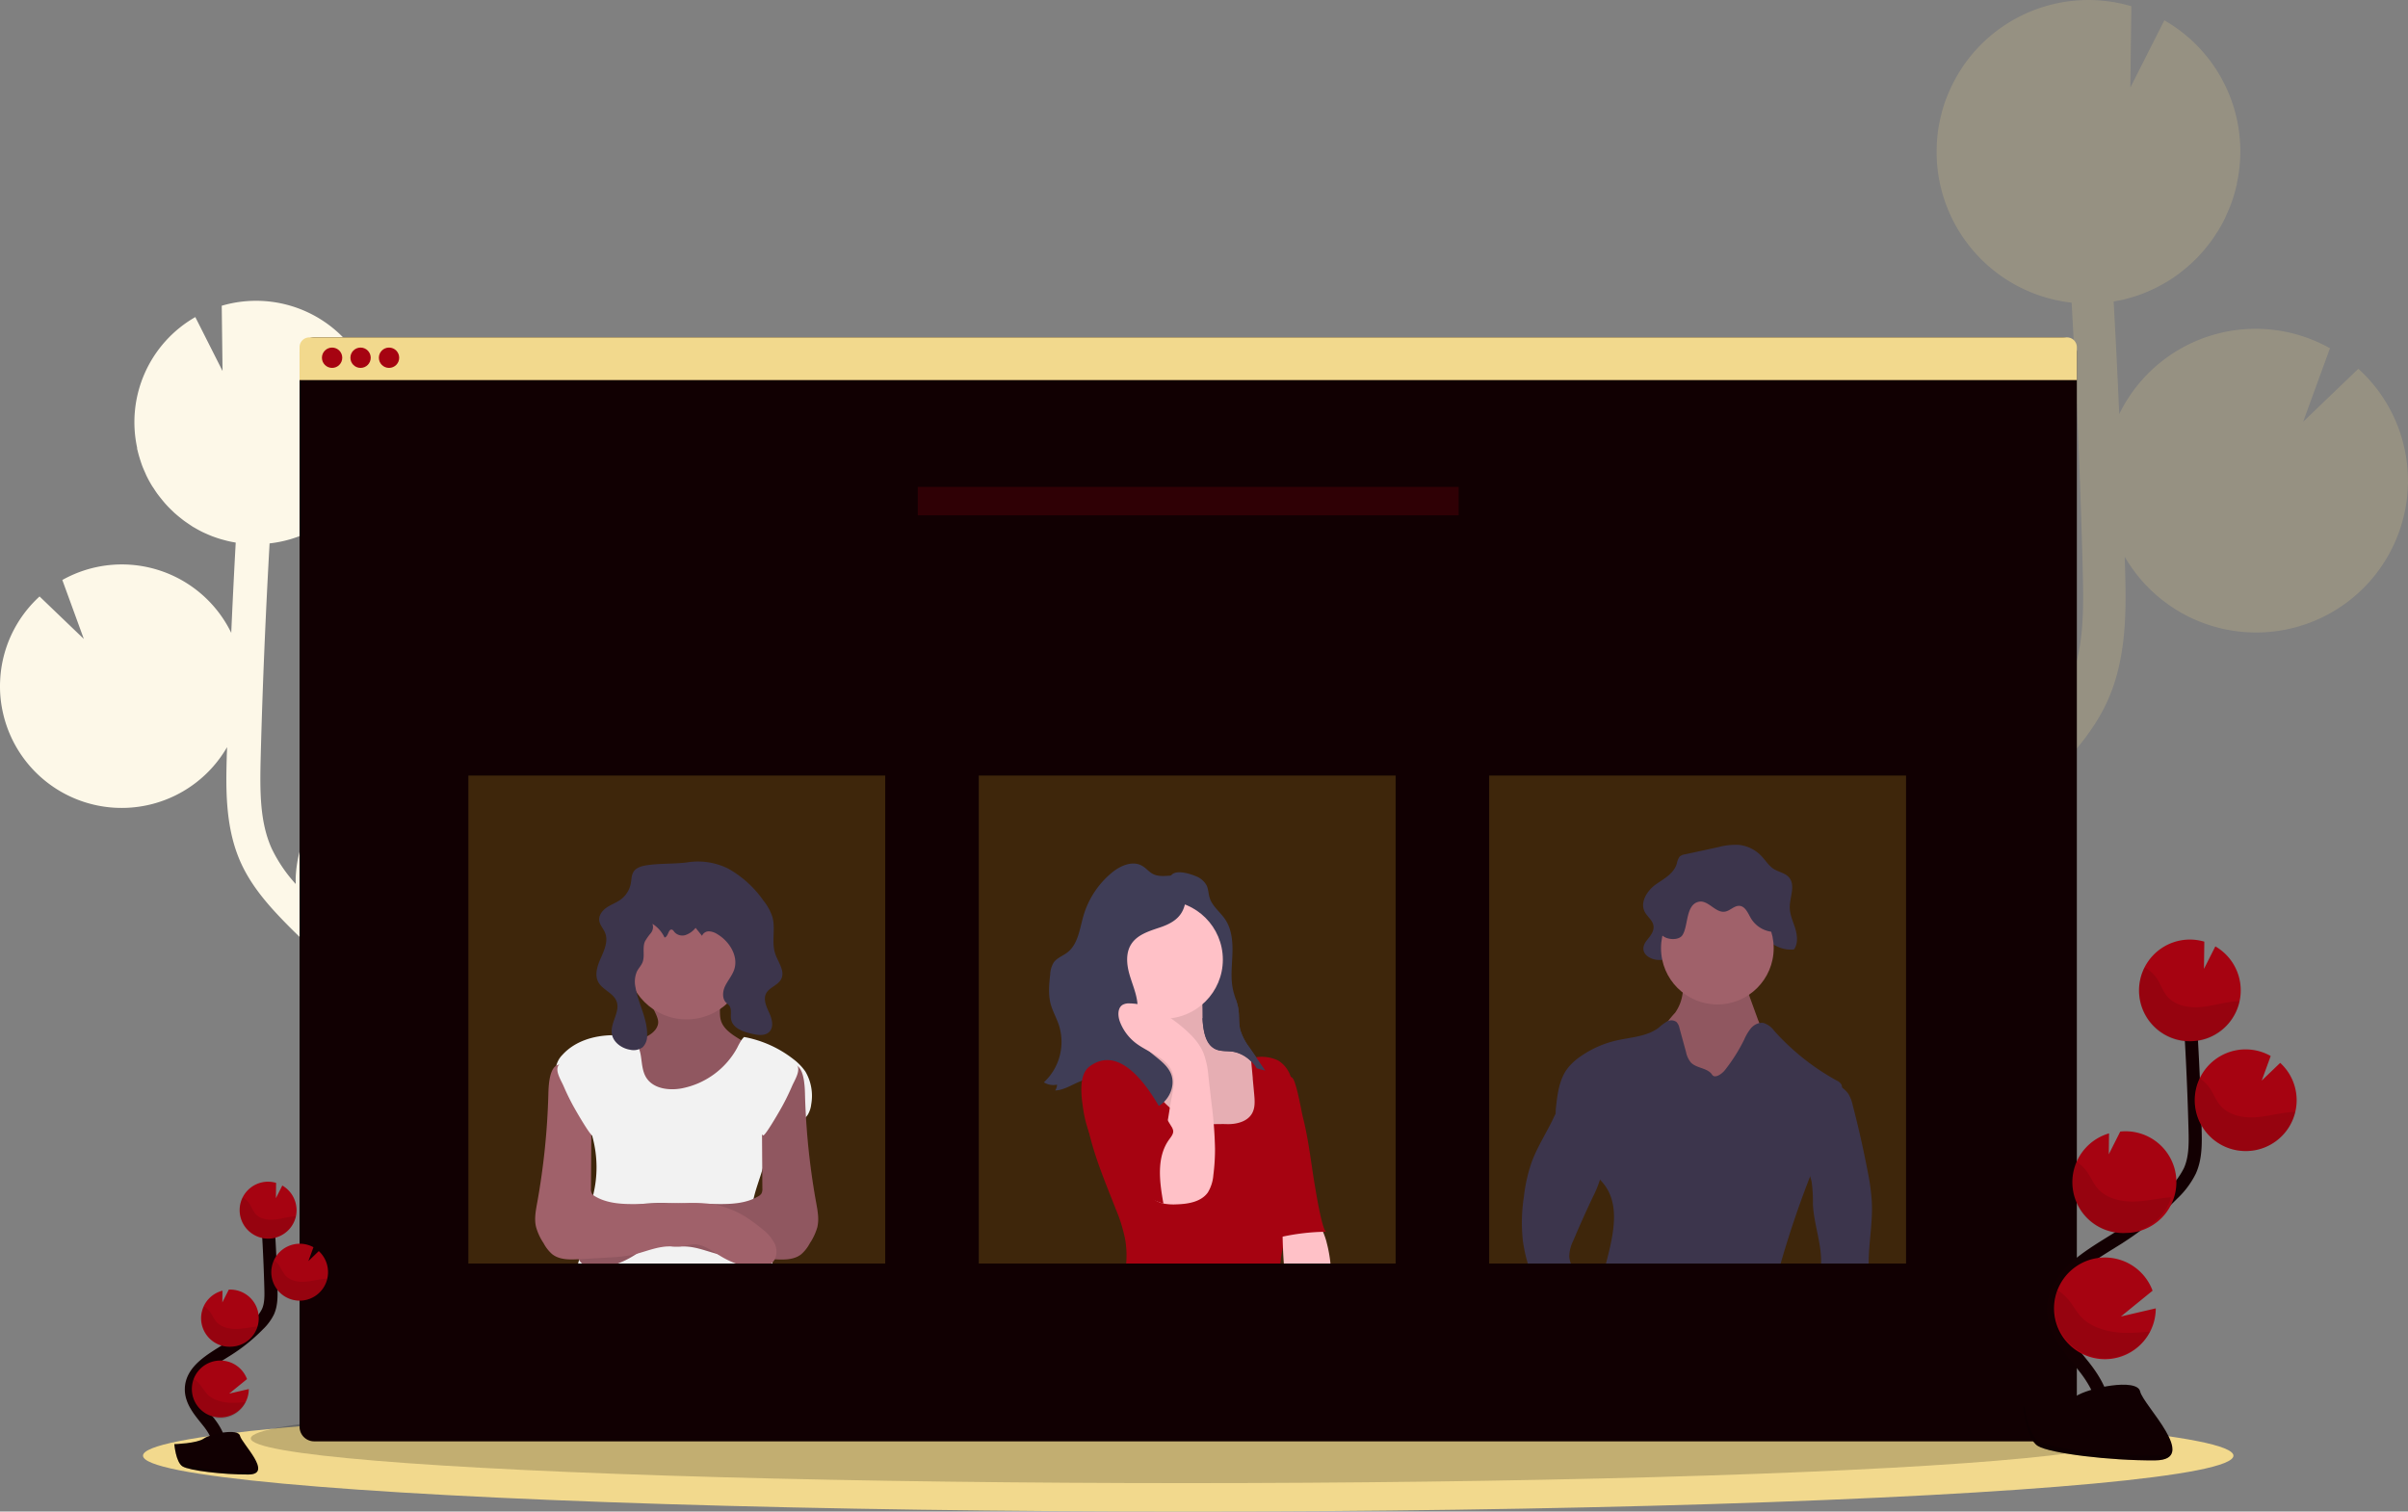<svg xmlns="http://www.w3.org/2000/svg" width="734.062" height="460.863" viewBox="0 0 734.062 460.863"><rect x="0" y="0" width="734.062" height="460.863" fill="#808080" stroke="none"/><defs><style>.a{fill:#fdf8e8;}.b,.c{fill:#f2d98d;}.b,.d,.g,.h{opacity:0.2;}.e{fill:#110002;}.f,.g{fill:#a60311;}.h{fill:#f2c12e;}.i{fill:#a0616a;}.j{opacity:0.1;}.k{fill:#f2f2f2;}.l{fill:#3c354c;}.m{fill:#3f3d56;}.n{fill:#ffc1c7;}.o{fill:none;stroke:#130002;stroke-miterlimit:10;stroke-width:4px;}</style></defs><g transform="translate(0.023 -0.05)"><path class="a" d="M146.439,443.373l-3.9-2.424c-.372-.229-.738-.477-1.11-.713a37.107,37.107,0,0,0,3.75-72.293l.192,15.287-8.4-16.632h-.105a37.113,37.113,0,0,0-38.793,35.334c-.037.713,0,1.407,0,2.108a44.382,44.382,0,0,1-7.333-10.83c-3.552-7.929-3.62-16.911-3.341-27.833.558-21.634,1.494-43.443,2.709-65.176a37.1,37.1,0,0,0,32.954-35.111c.05-1.134.031-2.25,0-3.366a5.33,5.33,0,0,0-.043-.831c-.074-1.079-.174-2.145-.341-3.2a2.822,2.822,0,0,0-.093-.508c-.149-.893-.335-1.773-.546-2.641-.081-.329-.161-.651-.248-.973-.26-.948-.546-1.86-.88-2.8-.112-.3-.236-.62-.36-.905-.26-.676-.546-1.345-.849-2-.161-.347-.316-.694-.484-1.035-.05-.087-.081-.18-.13-.267h0a37.1,37.1,0,0,0-43.566-18.82l.248,19.9L67.464,231.2a36.927,36.927,0,0,0-17.7,39.99h-.074c.056.267.136.521.2.781.118.49.242.973.378,1.457q.27.93.577,1.86c.155.459.3.911.477,1.364.254.657.539,1.3.824,1.934.167.372.316.756.5,1.122q.707,1.438,1.537,2.808c.192.322.409.62.62.936.4.62.793,1.24,1.24,1.816.267.366.552.719.831,1.072.409.514.824,1.023,1.24,1.513.3.353.62.694.936,1.029.459.484.924.948,1.407,1.4.322.3.62.62.973.905.546.49,1.116.948,1.692,1.4.291.229.577.465.874.688q1.32.93,2.721,1.86c.174.105.366.192.539.3.787.459,1.581.9,2.4,1.3.353.174.713.329,1.072.49.669.3,1.345.589,2.039.855l1.24.434c.682.229,1.376.446,2.077.62.409.112.824.229,1.24.329.756.18,1.531.329,2.312.465l.149.031q-.762,13.755-1.364,27.517a37.088,37.088,0,0,0-51.495-16.117l6.559,17.977-13.5-12.956A36.983,36.983,0,0,0,7.972,342.007a36.264,36.264,0,0,0,.942,10.222,37.095,37.095,0,0,0,68.226,10.1c0,.93-.062,1.86-.087,2.8-.248,9.633-.558,21.622,4.246,32.328,3.254,7.253,8.486,13.148,13.638,18.43,3.366,3.434,6.856,6.763,10.433,9.98a37.249,37.249,0,0,0,13.4,11.158c5.877,4.525,11.964,8.784,18.256,12.714l3.93,2.442c3.533,2.188,7.154,4.438,10.7,6.776-.62-.062-1.24-.13-1.86-.161a37.126,37.126,0,0,0-36.537,24.176l23.184,18.864-25.5-5.914A37.126,37.126,0,0,0,164.186,529.3l-1.723,2.139q-1.711,2.126-3.378,4.228c-15.088,19.112-19.285,37.25-11.815,51.08l9.088-4.9c-7.271-13.464,3.664-30.7,10.83-39.773q1.637-2.064,3.323-4.153c9.639-11.976,20.562-25.552,20.3-42.2C190.383,470.611,166.046,455.51,146.439,443.373Z" transform="translate(-7.95 -134.477)"/><path class="b" d="M879.367,349.171l4.86-3.025c.465-.291.917-.62,1.382-.893a46.284,46.284,0,0,1-4.68-90.189l-.242,19.074L891.17,253.39h.124A46.306,46.306,0,0,1,939.7,297.483c.044.886,0,1.754,0,2.628a55.132,55.132,0,0,0,9.15-13.508c4.438-9.918,4.525-21.077,4.172-34.714-.694-27-1.86-54.2-3.378-81.312a46.282,46.282,0,0,1-41.112-43.808c-.062-1.413-.043-2.808,0-4.2a9.775,9.775,0,0,1,.056-1.041c.087-1.345.217-2.678.415-3.986.031-.217.087-.428.118-.62q.285-1.674.688-3.3c.1-.4.2-.812.3-1.24.329-1.178.682-2.349,1.1-3.49.136-.384.3-.75.446-1.128.335-.849.688-1.68,1.066-2.48.2-.428.391-.862.62-1.289.05-.105.1-.223.155-.329h0A46.244,46.244,0,0,1,967.851,80.2l-.31,24.8,10.365-20.506a46.04,46.04,0,0,1,22.075,49.889h.056c-.074.329-.18.62-.254.973-.149.62-.3,1.24-.471,1.816-.217.775-.465,1.531-.719,2.287-.192.57-.378,1.141-.62,1.7-.316.818-.67,1.618-1.029,2.411-.211.465-.4.942-.62,1.4-.589,1.2-1.24,2.368-1.915,3.5-.235.4-.508.781-.762,1.172-.5.769-1,1.525-1.537,2.263-.335.459-.688.893-1.035,1.339-.508.62-1.023,1.277-1.568,1.891q-.564.62-1.172,1.283c-.564.62-1.153,1.178-1.748,1.742-.4.384-.8.769-1.24,1.134-.688.62-1.395,1.178-2.12,1.742-.359.285-.713.589-1.085.862-1.1.806-2.225,1.575-3.4,2.287-.217.13-.453.242-.676.372q-1.463.868-2.988,1.618c-.44.217-.893.4-1.339.62-.837.378-1.68.738-2.542,1.066-.508.192-1.017.372-1.525.546-.856.291-1.717.552-2.591.793-.514.143-1.029.285-1.556.415-.948.223-1.909.409-2.883.576l-.192.037q.967,17.165,1.7,34.336a46.257,46.257,0,0,1,64.246-20.085l-8.177,22.416,16.83-16.161a46.121,46.121,0,0,1,15.07,31.937,45.21,45.21,0,0,1-1.172,12.751,46.282,46.282,0,0,1-85.124,12.609c0,1.159.081,2.331.112,3.49.31,12.02.694,26.978-5.294,40.331-4.06,9.057-10.594,16.4-17.053,22.992q-6.3,6.435-13.018,12.454a46.456,46.456,0,0,1-16.737,13.9c-7.333,5.647-14.927,10.96-22.775,15.869l-4.9,3.044c-4.407,2.728-8.92,5.536-13.353,8.449.781-.074,1.55-.161,2.343-.2a46.319,46.319,0,0,1,45.556,30.139l-28.924,23.556,31.819-7.371a46.325,46.325,0,0,1-66.379,41.694c.719.893,1.432,1.785,2.151,2.672,1.419,1.767,2.839,3.527,4.221,5.275,18.82,23.835,24.058,46.492,14.735,63.726L867,521.942c9.069-16.8-4.575-38.3-13.52-49.592-1.358-1.717-2.746-3.447-4.141-5.182-12.026-14.94-25.658-31.875-25.323-52.648C824.537,383.147,854.937,364.308,879.367,349.171Z" transform="translate(-318.145 -78.25)"/><ellipse class="c" cx="318.628" cy="17.047" rx="318.628" ry="17.047" transform="translate(43.57 426.819)"/><ellipse class="d" cx="285.153" cy="13.638" rx="285.153" ry="13.638" transform="translate(76.425 424.959)"/><path class="e" d="M697.031,248.719V576.36a4.47,4.47,0,0,1-4.469,4.469H159.7a4.463,4.463,0,0,1-4.463-4.469V248.719a4.463,4.463,0,0,1,4.463-4.469H692.543a4.47,4.47,0,0,1,4.488,4.469Z" transform="translate(-63.944 -141.328)"/><path class="c" d="M697.031,247.232v10.036H155.24V247.232a2.982,2.982,0,0,1,2.982-2.982H694.049a2.982,2.982,0,0,1,2.982,2.982Z" transform="translate(-63.944 -141.328)"/><circle class="f" cx="3.099" cy="3.099" r="3.099" transform="translate(98.115 106.021)"/><circle class="f" cx="3.099" cy="3.099" r="3.099" transform="translate(106.793 106.021)"/><circle class="f" cx="3.099" cy="3.099" r="3.099" transform="translate(115.472 106.021)"/><rect class="g" width="164.893" height="8.679" transform="translate(279.751 148.484)"/><rect class="h" width="127.079" height="148.775" transform="translate(142.754 236.51)"/><rect class="h" width="127.079" height="148.775" transform="translate(298.348 236.51)"/><rect class="h" width="127.079" height="148.775" transform="translate(581.022 385.285) rotate(180)"/><path class="i" d="M324.537,574.985c-.378,2.238-2.591,3.645-4.68,4.519s-4.426,1.6-5.765,3.428c-1.8,2.48-1.048,6.032.62,8.6,1.891,2.951,4.755,5.127,7.557,7.234a13.639,13.639,0,0,0,4.091,2.387,12.162,12.162,0,0,0,3.484.372,63.529,63.529,0,0,0,11.264-1.01c4.767-.868,9.863-2.6,12.4-6.745,2.058-3.391,1.928-7.625,1.729-11.592-2.244-.192-4.253-1.413-6.162-2.6-2.256-1.4-4.693-3.031-5.424-5.579-.769-2.672.459-5.97-1.37-8.059-1.24-1.413-3.341-1.581-5.213-1.63q-3.812-.1-7.619-.105c-1.748,0-5.653-.732-7.092.434C319.708,566.759,325.014,572.146,324.537,574.985Z" transform="translate(-123.928 -262.86)"/><path class="j" d="M324.537,574.985c-.378,2.238-2.591,3.645-4.68,4.519s-4.426,1.6-5.765,3.428c-1.8,2.48-1.048,6.032.62,8.6,1.891,2.951,4.755,5.127,7.557,7.234a13.639,13.639,0,0,0,4.091,2.387,12.162,12.162,0,0,0,3.484.372,63.529,63.529,0,0,0,11.264-1.01c4.767-.868,9.863-2.6,12.4-6.745,2.058-3.391,1.928-7.625,1.729-11.592-2.244-.192-4.253-1.413-6.162-2.6-2.256-1.4-4.693-3.031-5.424-5.579-.769-2.672.459-5.97-1.37-8.059-1.24-1.413-3.341-1.581-5.213-1.63q-3.812-.1-7.619-.105c-1.748,0-5.653-.732-7.092.434C319.708,566.759,325.014,572.146,324.537,574.985Z" transform="translate(-123.928 -262.86)"/><circle class="i" cx="18.182" cy="18.182" r="18.182" transform="translate(191.087 274.485)"/><path class="k" d="M359.151,608.574a7.836,7.836,0,0,1-1.023,3.1,5.3,5.3,0,0,1-.558.719,16.157,16.157,0,0,1-3.8,2.647c-3.719,2.263-7.891,5.207-8.586,9.515a32.6,32.6,0,0,1-.936,3.967c-.868,2.951-2,5.852-2.666,8.8a20.008,20.008,0,0,0-.552,5.226,15.856,15.856,0,0,0,.149,1.643c.589,4.178,2.734,7.928,5.257,11.493.273.384.546.769.824,1.147l.18.242H288.092c.1-.378.2-.75.291-1.128a1.777,1.777,0,0,1,.043-.174c.589-2.362,1.1-4.736,1.463-7.129a45.38,45.38,0,0,0,.552-6.422c0-1.86.409-3.918,1.965-4.959.105-.378.2-.762.3-1.141a35.427,35.427,0,0,0-.087-17.128c-.087-.347-.186-.694-.279-1.041-.043-.155-.093-.31-.136-.465a50.769,50.769,0,0,1-1.314-5.027c-.366-2.027-.446-4.184-1.525-5.932s-2.957-2.771-4.624-3.955a10.594,10.594,0,0,1-2.188-1.99h0a4.885,4.885,0,0,1-1.178-2.852,4.216,4.216,0,0,1,.068-.93,7.135,7.135,0,0,1,1.891-3.378c3.769-4.147,9.528-5.889,15.188-5.963h0c.874,0,1.742,0,2.6.074a7.333,7.333,0,0,1,2.92.657,4.432,4.432,0,0,1,1.457,1.2,7.216,7.216,0,0,1,1.24,2.343,13.014,13.014,0,0,1,.5,2.1c.347,2.213.422,4.569,1.587,6.478,2.114,3.459,6.93,4.091,10.91,3.341a24.61,24.61,0,0,0,16.88-12.4,22.777,22.777,0,0,1,1.24-2.25,5.619,5.619,0,0,1,.843-1,34.6,34.6,0,0,1,15.107,6.819,16.5,16.5,0,0,1,3.583,3.719A14.69,14.69,0,0,1,359.151,608.574Z" transform="translate(-111.888 -271.783)"/><path class="i" d="M364.929,651.534a17.458,17.458,0,0,1-2.275,4.872,11.729,11.729,0,0,1-2.628,3.36c-2.2,1.73-5.244,1.692-8.059,1.531h-.223l-1.395-.081-8-.477a45.118,45.118,0,0,1-6.323-.676c-.558-.112-1.11-.248-1.661-.4-3.1-.831-6.131-2.07-9.336-2.25-.93-.056-1.86,0-2.808,0h-.26a13.986,13.986,0,0,1-1.862-.124c-1.014-.148-2.012-.471-3.047-.52-2.653-.136-5,1.457-7.259,2.907l-.62.384a27.893,27.893,0,0,1-5.133,2.554H293.287a3.55,3.55,0,0,1-.5-.465,3.866,3.866,0,0,1-.484-.663c-.031-.056-.062-.112-.087-.167a5.653,5.653,0,0,1,0-4.779,9.354,9.354,0,0,1,1.568-2.356,21.689,21.689,0,0,1,2.269-2.132c4.178-3.484,8.982-6.422,14.326-7.439.372-.068.75-.13,1.122-.18a49.748,49.748,0,0,1,8.059-.267l2.523.05,10.569.217h.291c4.246.081,8.71.112,12.547-1.581a14.739,14.739,0,0,0,1.426-.732,2.684,2.684,0,0,0,.986-.855,2.957,2.957,0,0,0,.291-1.612l-.037-5.579-.074-10.755h0q0-3.961-.05-7.916a5.436,5.436,0,0,1,1.519-4.507c1.544-1.94,5.306-8.79,7.972-8.9a2.145,2.145,0,0,1,1.333.372h0c2.269,1.513,2.281,7.247,2.337,9.181q.093,3.2.279,6.4a217.51,217.51,0,0,0,3.1,26.036C365.028,646.463,365.524,649.054,364.929,651.534Z" transform="translate(-115.807 -277.307)"/><path class="j" d="M364.929,651.534a17.458,17.458,0,0,1-2.275,4.872,11.729,11.729,0,0,1-2.628,3.36c-2.2,1.73-5.244,1.692-8.059,1.531h-.223l-1.395-.081-8-.477a45.118,45.118,0,0,1-6.323-.676c-.558-.112-1.11-.248-1.661-.4-3.1-.831-6.131-2.07-9.336-2.25-.93-.056-1.86,0-2.808,0h-.26a13.986,13.986,0,0,1-1.862-.124c-1.014-.148-2.012-.471-3.047-.52-2.653-.136-5,1.457-7.259,2.907l-.62.384a27.893,27.893,0,0,1-5.133,2.554H293.287a3.55,3.55,0,0,1-.5-.465,3.866,3.866,0,0,1-.484-.663c-.031-.056-.062-.112-.087-.167a5.653,5.653,0,0,1,0-4.779,9.354,9.354,0,0,1,1.568-2.356,21.689,21.689,0,0,1,2.269-2.132c4.178-3.484,8.982-6.422,14.326-7.439.372-.068.75-.13,1.122-.18a49.748,49.748,0,0,1,8.059-.267l2.523.05,10.569.217h.291c4.246.081,8.71.112,12.547-1.581a14.739,14.739,0,0,0,1.426-.732,2.684,2.684,0,0,0,.986-.855,2.957,2.957,0,0,0,.291-1.612l-.037-5.579-.074-10.755h0q0-3.961-.05-7.916a5.436,5.436,0,0,1,1.519-4.507c1.544-1.94,5.306-8.79,7.972-8.9a2.145,2.145,0,0,1,1.333.372h0c2.269,1.513,2.281,7.247,2.337,9.181q.093,3.2.279,6.4a217.51,217.51,0,0,0,3.1,26.036C365.028,646.463,365.524,649.054,364.929,651.534Z" transform="translate(-115.807 -277.307)"/><path class="l" d="M316.73,503.179c-1.575.236-3.316.657-4.172,2-.669,1.041-.62,2.362-.849,3.577a7.935,7.935,0,0,1-3.05,4.879c-1.3.961-2.876,1.5-4.221,2.4s-2.535,2.368-2.356,3.98c.155,1.407,1.277,2.48,1.8,3.806.973,2.418-.174,5.114-1.24,7.495s-2.07,5.182-.849,7.482c1.3,2.424,4.637,3.341,5.579,5.914,1.172,3.1-1.86,6.4-1.469,9.708.335,2.715,3.013,4.655,5.722,5.052a4.634,4.634,0,0,0,3.719-.806,4.874,4.874,0,0,0,1.339-3.577c.167-5.046-2.7-9.677-3.54-14.661a7.867,7.867,0,0,1,.453-4.885c.484-.936,1.24-1.7,1.661-2.678.837-2.027-.112-4.476.787-6.478a16.967,16.967,0,0,1,1.754-2.48,2.927,2.927,0,0,0,.508-2.858A10.012,10.012,0,0,1,322,525.235c1.172-.236,1.141-2.752,2.287-2.393.322.105.508.446.719.713a3.23,3.23,0,0,0,3.434.905,6.75,6.75,0,0,0,3.025-2.176l1.959,2.43a2.238,2.238,0,0,1,2.151-1.364,5.17,5.17,0,0,1,2.542.874c3.719,2.225,6.509,6.782,5.083,10.873-.62,1.748-1.86,3.18-2.69,4.841s-1.041,3.893.285,5.182a10.312,10.312,0,0,1,.855.781c.973,1.147.36,2.895.651,4.339.514,2.659,3.651,3.719,6.292,4.339,1.86.422,4.073.738,5.375-.62,1.426-1.488.787-3.924-.074-5.8s-1.86-4.036-.936-5.87,3.633-2.48,4.606-4.4c1.24-2.436-.948-5.108-1.823-7.7-1.2-3.546.136-7.526-.843-11.158a15.572,15.572,0,0,0-2.74-5.034,32.6,32.6,0,0,0-10.668-9.726,20.686,20.686,0,0,0-12.646-1.94C324.82,502.85,320.766,502.577,316.73,503.179Z" transform="translate(-119.438 -239.344)"/><path class="k" d="M380.225,623.03a1.5,1.5,0,0,1-.713-.986q-2.064-5.8-3.868-11.685a4.544,4.544,0,0,1-.291-2.176,4.228,4.228,0,0,1,1.661-2.263,24.8,24.8,0,0,1,6.788-3.98c1.785-.7,4.42-1.947,6.2-.812,2.207,1.407-.149,4.959-.955,6.819a70.717,70.717,0,0,1-3.719,7.439C384.906,616.131,380.789,623.253,380.225,623.03Z" transform="translate(-147.599 -276.805)"/><path class="i" d="M344.153,661.269a3.719,3.719,0,0,1-.583.831,1.9,1.9,0,0,1-.223.223,2.6,2.6,0,0,1-.279.242h-10.78a27.9,27.9,0,0,1-5.133-2.554l-.62-.384c-2.263-1.451-4.606-3.044-7.259-2.907-1.035.05-2.033.372-3.05.521a13.956,13.956,0,0,1-1.86.124h-.26c-.936,0-1.86-.043-2.808,0-3.2.18-6.23,1.42-9.336,2.25-.552.149-1.1.285-1.661.4a45.109,45.109,0,0,1-6.323.676l-9.4.558h-.223c-2.808.161-5.852.2-8.059-1.531a11.728,11.728,0,0,1-2.628-3.36,17.456,17.456,0,0,1-2.275-4.872c-.62-2.48-.1-5.071.353-7.581a218.355,218.355,0,0,0,3.366-32.445c.056-1.94.068-7.693,2.349-9.187a1.977,1.977,0,0,1,.862-.335h0a2.207,2.207,0,0,1,.459,0c2.666.112,6.428,6.961,7.972,8.9a5.437,5.437,0,0,1,1.519,4.507q0,3.819-.05,7.65v.347q-.043,8.145-.105,16.285a2.957,2.957,0,0,0,.291,1.612,1.773,1.773,0,0,0,.322.391,4.12,4.12,0,0,0,.663.465c4.122,2.43,9.187,2.405,13.973,2.312h.291l10.569-.217,2.523-.05a49.741,49.741,0,0,1,8.059.267c.372.05.75.112,1.122.18a29.185,29.185,0,0,1,11.344,5.12q1.55,1.1,3.013,2.318a12.909,12.909,0,0,1,3.837,4.488A5.654,5.654,0,0,1,344.153,661.269Z" transform="translate(-107.987 -277.28)"/><path class="k" d="M292.721,623.03a1.519,1.519,0,0,0,.713-.986q2.064-5.8,3.868-11.685a4.619,4.619,0,0,0,.285-2.176,4.227,4.227,0,0,0-1.661-2.263,24.637,24.637,0,0,0-6.782-3.98c-1.785-.7-4.414-1.946-6.2-.812-2.207,1.407.143,4.959.955,6.819a69.47,69.47,0,0,0,3.719,7.439C288.041,616.131,292.157,623.253,292.721,623.03Z" transform="translate(-112.135 -276.805)"/><path class="l" d="M831.065,512.028c3.688-.9,6.552,5.207,10.266,4.482,2.039-.4,3.614-2.814,5.678-2.635,2.349.2,3.354,3.416,4.556,5.765,2.089,4.067,6.31,6.528,10.377,6.038,1.277-1.686,1.035-4.277.384-6.385s-1.643-4.153-1.668-6.4c-.031-2.969,1.6-6.255.124-8.679-1.135-1.86-3.453-2.008-5.158-3.155-1.333-.893-2.269-2.387-3.385-3.608a11.189,11.189,0,0,0-6.9-3.626,20.414,20.414,0,0,0-6.571.694l-10.142,2.194a2.82,2.82,0,0,0-1.581.725,5.461,5.461,0,0,0-.818,2.077c-.961,3.149-3.974,4.624-6.435,6.373s-4.8,5.207-3.44,8.152c.769,1.668,2.579,2.7,2.771,4.569.167,1.674-1.041,3.044-2.027,4.283-4.184,5.244,5.195,7.972,7.439,4.414C827.036,523.391,825.79,513.318,831.065,512.028Z" transform="translate(-315.083 -236.167)"/><path class="i" d="M829.519,568.792a30.028,30.028,0,0,0-2.734,3.366,7.742,7.742,0,0,0-.409,5.808,21.942,21.942,0,0,0,2.647,5.331,30.986,30.986,0,0,0,4.649,6.2,11.312,11.312,0,0,0,6.819,3.385c2.758.2,5.424-.936,7.922-2.132a8.68,8.68,0,0,0,2.858-1.86,8.858,8.858,0,0,0,1.388-2.523l2.151-5.151a14.188,14.188,0,0,0,1.24-3.955,14.612,14.612,0,0,0-1.24-6.28l-3.936-10.83a3.657,3.657,0,0,0-.942-1.643,3.552,3.552,0,0,0-1.451-.62,42.106,42.106,0,0,0-7.606-1.24c-1.909-.13-6.242-.806-7.91.273-1.531,1-.893,3.54-1.072,5.182A13.123,13.123,0,0,1,829.519,568.792Z" transform="translate(-318.899 -259.947)"/><path class="j" d="M829.519,568.792a30.028,30.028,0,0,0-2.734,3.366,7.742,7.742,0,0,0-.409,5.808,21.942,21.942,0,0,0,2.647,5.331,30.986,30.986,0,0,0,4.649,6.2,11.312,11.312,0,0,0,6.819,3.385c2.758.2,5.424-.936,7.922-2.132a8.68,8.68,0,0,0,2.858-1.86,8.858,8.858,0,0,0,1.388-2.523l2.151-5.151a14.188,14.188,0,0,0,1.24-3.955,14.612,14.612,0,0,0-1.24-6.28l-3.936-10.83a3.657,3.657,0,0,0-.942-1.643,3.552,3.552,0,0,0-1.451-.62,42.106,42.106,0,0,0-7.606-1.24c-1.909-.13-6.242-.806-7.91.273-1.531,1-.893,3.54-1.072,5.182A13.123,13.123,0,0,1,829.519,568.792Z" transform="translate(-318.899 -259.947)"/><circle class="i" cx="17.171" cy="17.171" r="17.171" transform="translate(506.33 271.956)"/><path class="l" d="M860.283,601c.037,4.736-1.779,9.3-3.657,13.638s-4.265,8.623-6.1,13.08c-.149.36-.291.725-.434,1.091q-4.736,12.237-8.381,24.852l-.18.62H788.282c2.43-9.3,4.513-18.6-1.314-25.013-.18-.2-.36-.4-.533-.62-3.812-4.593-5.523-10.861-10.055-14.766a11.152,11.152,0,0,1-2.895-2.913,5.3,5.3,0,0,1-.545-2.418,16.4,16.4,0,0,1,.136-2.207c.446-4.029,1.023-8.257,3.453-11.505a17,17,0,0,1,3.936-3.657,31.411,31.411,0,0,1,10.978-4.9c4.438-1.017,9.336-1.165,12.956-3.936a15.314,15.314,0,0,1,2.48-1.86l.248-.105a2.579,2.579,0,0,1,2.672.285,3.676,3.676,0,0,1,.893,1.86q.985,3.608,1.977,7.216a7.372,7.372,0,0,0,1.494,3.248c1.754,1.823,5.108,1.606,6.472,3.719.818,1.283,2.969-.211,3.905-1.4a52.581,52.581,0,0,0,5.858-9.261,14.882,14.882,0,0,1,2.17-3.614,4.91,4.91,0,0,1,2.393-1.451,3.225,3.225,0,0,1,1.376-.037,6.477,6.477,0,0,1,3.23,2.393,72.527,72.527,0,0,0,19.056,15.157,3.156,3.156,0,0,1,1.395,1.153,2.388,2.388,0,0,1,.235,1A1.876,1.876,0,0,1,860.283,601Z" transform="translate(-298.733 -268.997)"/><path class="l" d="M836.117,514.306c2.87-.62,5.1,3.5,7.984,3.013,1.587-.26,2.814-1.86,4.414-1.767,1.829.136,2.61,2.294,3.546,3.868a8.573,8.573,0,0,0,8.059,4.06c.992-1.135.806-2.87.3-4.29s-1.283-2.8-1.3-4.3c0-2,1.24-4.209.1-5.839-.88-1.24-2.684-1.351-4.011-2.12a16.792,16.792,0,0,1-2.635-2.424,9.168,9.168,0,0,0-5.362-2.436,18.239,18.239,0,0,0-5.108.465l-7.885,1.475a2.331,2.331,0,0,0-1.24.484,3.418,3.418,0,0,0-.62,1.395c-.75,2.12-3.1,3.1-5,4.283s-3.719,3.5-2.678,5.48c.62,1.122,2,1.81,2.151,3.1.136,1.122-.806,2.046-1.575,2.876-3.248,3.521,4.042,5.356,5.8,2.963C832.986,521.944,832.013,515.174,836.117,514.306Z" transform="translate(-318.282 -239.319)"/><path class="l" d="M914.541,663.652h-14.5c.236-5.939-2.182-11.97-2.48-18.027a44.616,44.616,0,0,0-.378-6.819,14.957,14.957,0,0,0-.465-1.717c-.366-1.147-.812-2.275-1.159-3.428-1.153-3.85-1.11-7.941-1.054-11.958q.1-6.652.211-13.291c0-1.153-.341-2.852.707-3.335,2.362-1.091,4.817,1.072,6.986,2.48,1.3.868,2.79,1.55,4.054,2.48a7.574,7.574,0,0,1,1.928,1.922,10.772,10.772,0,0,1,1.283,3.341q2.635,10.061,4.587,20.289a65.842,65.842,0,0,1,1.24,8.989C915.88,650.926,914.56,657.329,914.541,663.652Z" transform="translate(-344.932 -278.367)"/><path class="l" d="M771.962,663.154a11.163,11.163,0,0,0-1.2,4.748,7.384,7.384,0,0,0,.5,2.157H758.125a48.458,48.458,0,0,1-1.488-6.819,51.22,51.22,0,0,1,.3-13.557,49.484,49.484,0,0,1,2.275-10.272c1.525-4.271,3.936-8.139,5.988-12.156.484-.936.924-1.99,1.438-2.92,1.1-2.039,2.529-3.54,5.368-2.17,7.061,3.4,10.092,15.324,8.127,22.267a.176.176,0,0,1,0,.056,34.365,34.365,0,0,1-2.1,5.127Q774.844,656.323,771.962,663.154Z" transform="translate(-292.411 -284.774)"/><path class="m" d="M590.463,508.5a6.274,6.274,0,0,1,3.316,2.814c.564,1.172.545,2.542.93,3.788.812,2.622,3.254,4.339,4.773,6.633,2.058,3.1,2.3,7.048,2.157,10.768s-.62,7.513.31,11.127c.44,1.761,1.19,3.434,1.494,5.226.366,2.17.062,4.438.62,6.571a17.065,17.065,0,0,0,2.765,5.288l4.823,7.048a55.712,55.712,0,0,1-6.366-1.915,11.42,11.42,0,0,0,3.441,5.2l-3.484-4.215a9.992,9.992,0,0,0-2.6-2.48,14.122,14.122,0,0,0-4.228-1.134c-2.758-.558-5.523-1.971-6.875-4.457-1.8-3.31-.62-7.47-1.655-11.1-.738-2.653-2.56-4.841-3.812-7.284-2.845-5.536-2.672-12.063-3.564-18.225a56.152,56.152,0,0,1-.979-7.86c0-1.953.192-5.66,2.238-6.658C585.541,506.8,588.814,507.8,590.463,508.5Z" transform="translate(-225.978 -241.321)"/><path class="n" d="M581.513,573.756c.291,3.236.967,7.054,3.918,8.412,1.668.769,3.608.484,5.418.781,3.416.552,6.2,3.18,7.811,6.261s2.126,6.577,2.48,10.024c.465,4.308.62,8.989-1.754,12.621-1.915,2.945-5.226,4.736-8.617,5.647a24.046,24.046,0,0,1-20.066-3.719,44.681,44.681,0,0,1-7.383-7.3c-4.916-5.722-9.863-12-10.873-19.471a2.411,2.411,0,0,1,.62-2.38,2.6,2.6,0,0,1,1.581-.316l4.711.087c1.2,0,2.548,0,3.36-.9a4.091,4.091,0,0,0,.732-3.1q-.18-6.819-.36-13.669a1.965,1.965,0,0,1,.31-1.382,1.823,1.823,0,0,1,1.085-.465c2.6-.44,5.313,0,7.854-.707,2.418-.663,6.2-3.44,7.99-.589C581.829,565.982,581.284,571,581.513,573.756Z" transform="translate(-214.902 -262.232)"/><path class="j" d="M581.513,573.756c.291,3.236.967,7.054,3.918,8.412,1.668.769,3.608.484,5.418.781,3.416.552,6.2,3.18,7.811,6.261s2.126,6.577,2.48,10.024c.465,4.308.62,8.989-1.754,12.621-1.915,2.945-5.226,4.736-8.617,5.647a24.046,24.046,0,0,1-20.066-3.719,44.681,44.681,0,0,1-7.383-7.3c-4.916-5.722-9.863-12-10.873-19.471a2.411,2.411,0,0,1,.62-2.38,2.6,2.6,0,0,1,1.581-.316l4.711.087c1.2,0,2.548,0,3.36-.9a4.091,4.091,0,0,0,.732-3.1q-.18-6.819-.36-13.669a1.965,1.965,0,0,1,.31-1.382,1.823,1.823,0,0,1,1.085-.465c2.6-.44,5.313,0,7.854-.707,2.418-.663,6.2-3.44,7.99-.589C581.829,565.982,581.284,571,581.513,573.756Z" transform="translate(-214.902 -262.232)"/><circle class="n" cx="18.008" cy="18.008" r="18.008" transform="translate(336.738 274.621)"/><path class="f" d="M605.483,642.516a16.773,16.773,0,0,1-.514,2.176,51.056,51.056,0,0,1-1.984,4.891c-.285.663-.552,1.327-.781,2.008-.18.533-.335,1.079-.471,1.624s-.3,1.283-.409,1.934c-.167.961-.291,1.934-.391,2.907H553.939a29.3,29.3,0,0,0-.267-7.129,46.9,46.9,0,0,0-2.9-9.453c-2.994-7.674-6.341-15.5-8.183-23.5v-.031a46.7,46.7,0,0,1-1.141-15.894c.037-.31.081-.62.124-.942a24.268,24.268,0,0,1,.453-2.393,13.185,13.185,0,0,1,2.994-6.063c2.108-2.269,5.672-3.391,8.406-1.94a8.514,8.514,0,0,1,3.49,4.141c.521,1.091.961,2.244,1.42,3.341a34.1,34.1,0,0,0,7.116,10.631,23.56,23.56,0,0,0,1.81,1.717c.626.546,1.172,1,1.785,1.475,1.99,1.531,4.389,3.471,6.986,3.54,1.506.043,3.044,0,4.6,0,1.364,0,2.74-.056,4.1,0,2.907.056,6.2-.769,7.606-3.316.961-1.742.8-3.868.62-5.852q-.214-2.325-.434-4.655v-.242c-.1-1.122-.2-2.232-.31-3.354h0c-.05-.539-.1-1.085-.155-1.624h0l-.112-1.2q.775-.087,1.562-.149a11.678,11.678,0,0,1,6.769,1,9,9,0,0,1,3.856,5.065,20.341,20.341,0,0,1,.967,4.649c.694,7.036-.428,14.134-.043,21.188C605.3,632.177,606.382,637.477,605.483,642.516Z" transform="translate(-210.654 -272.772)"/><path class="n" d="M653.236,689.206H639.022c-.118-1.612-.211-3.224-.267-4.841-.05-1.116-.087-2.238-.105-3.354q-.093-4.513.074-9a20.3,20.3,0,0,0,9.144,2.61,17.513,17.513,0,0,1,3.1,4.916,23.838,23.838,0,0,1,1.06,3.044.086.086,0,0,1,0,.043,40.673,40.673,0,0,1,1.209,6.583Z" transform="translate(-247.677 -303.921)"/><path class="f" d="M650.176,655.129a66.143,66.143,0,0,0-15.931,2.108,34.5,34.5,0,0,1,0-10.352l2.3-23.686c.167-1.754-.155-17.859,3.242-15.014,1.24,1.048,2.827,10.464,3.217,11.976.589,2.287,1.054,4.6,1.469,6.918.849,4.761,1.426,9.559,2.25,14.326C646.959,642.78,648.949,655.141,650.176,655.129Z" transform="translate(-245.863 -279.532)"/><path class="m" d="M564.678,509.415a3.1,3.1,0,0,0-.372-1.618,2.69,2.69,0,0,0-1.928-1.017c-2.6-.4-5.449.62-7.8-.545-1.24-.62-2.176-1.86-3.416-2.548-2.926-1.655-6.62,0-9.212,2.145a26.892,26.892,0,0,0-8.635,13.154c-1.153,3.98-1.618,8.635-4.916,11.158-1.364,1.041-3.1,1.618-4.122,3.006a7.69,7.69,0,0,0-1.091,3.719c-.341,3.025-.62,6.125.167,9.063.62,2.188,1.767,4.172,2.48,6.323a16.787,16.787,0,0,1-4.575,17.469,5.442,5.442,0,0,0,4.029.7,3.453,3.453,0,0,1-.583,1.779c4.215-.136,7.879-4.24,12-3.341,3.149.682,4.9,3.93,7.253,6.137,3.025,2.845,7.724,4.036,11.524,2.349s6.106-6.484,4.494-10.315c-1.86-4.339-7.495-6.081-9.46-10.389-1.519-3.341-.391-7.234-.719-10.885-.279-3.137-1.63-6.056-2.48-9.088s-1.116-6.5.62-9.137c1.823-2.8,5.313-3.893,8.486-4.959C563.574,520.269,564.95,516.643,564.678,509.415Z" transform="translate(-203.069 -239.684)"/><path class="n" d="M574.192,600.3c.514-2.48,1.023-5.189.118-7.588-1.686-4.476-7.2-5.87-11.009-8.753a14.878,14.878,0,0,1-4.9-6.528c-.694-1.816-.787-4.339.917-5.257a4.135,4.135,0,0,1,2.126-.372c5.939.136,11.381,3.366,15.938,7.185,2.647,2.225,5.164,4.773,6.484,7.966a26.005,26.005,0,0,1,1.506,7.16l.93,8.059a126.328,126.328,0,0,1,1.072,13.929,61.447,61.447,0,0,1-.5,7.99,11.966,11.966,0,0,1-1.692,5.362c-2.058,2.87-6.013,3.515-9.546,3.614a16.487,16.487,0,0,1-3.986-.254c-5.87-1.277-10.321-9.5-5.883-14.574,1.86-2.157,4.724-2.213,5.8-5.17C573,609.148,573.349,604.406,574.192,600.3Z" transform="translate(-217.009 -265.824)"/><path class="f" d="M562.491,612.319l4.631,7.569a3.457,3.457,0,0,1,.564,1.308c.13.986-.62,1.86-1.19,2.659-3.992,5.455-2.976,12.956-1.773,19.607a35.588,35.588,0,0,1-24.461-28.807c-.583-3.961-1.525-10.482,1.99-13.061C550.719,595.383,558.518,605.835,562.491,612.319Z" transform="translate(-210.076 -276.433)"/><path class="m" d="M608.671,585.875c-1.81-.3-3.719,0-5.418-.781-2.951-1.358-3.626-5.176-3.918-8.412,0-.3-.043-.62-.056-.973a26.918,26.918,0,0,1,3.428-2.982,16.844,16.844,0,0,1,3.5-1.544l3.273-1.153a18.743,18.743,0,0,1,.707,2.666c.366,2.17.062,4.438.62,6.571a17.064,17.064,0,0,0,2.765,5.288L618.4,591.6c-.874-.2-1.742-.44-2.6-.688A10.94,10.94,0,0,0,608.671,585.875Z" transform="translate(-232.725 -265.158)"/><path class="o" d="M109.974,748.8c1.86-3.416-.248-7.606-2.659-10.65s-5.337-6.2-5.275-10.1c.093-5.579,6.013-8.871,10.743-11.834a52.072,52.072,0,0,0,9.646-7.755,14.134,14.134,0,0,0,2.963-3.967c.979-2.182.955-4.662.893-7.048-.106-4-.258-7.99-.465-12.16-.188-3.783-.431-7.742-.719-11.7" transform="translate(-43.722 -304.521)"/><path class="f" d="M143.116,667.8a8.678,8.678,0,0,0-4.339-7.129l-1.946,3.856.062-4.668a8.815,8.815,0,0,0-2.87-.347,8.679,8.679,0,1,0,9.1,8.288Z" transform="translate(-52.744 -299.168)"/><path class="f" d="M118.669,760.118a8.678,8.678,0,1,1,.422-7l-5.437,4.42,5.982-1.382a8.678,8.678,0,0,1-.967,3.967Z" transform="translate(-43.813 -332.599)"/><path class="f" d="M116.093,729.965a8.679,8.679,0,0,1-2.759-17.066l-.05,3.583,1.971-3.9h0a8.679,8.679,0,0,1,9.119,8.313,8.581,8.581,0,0,1-.372,2.969,8.679,8.679,0,0,1-7.91,6.1Z" transform="translate(-45.533 -319.338)"/><path class="f" d="M150.343,707.361a8.679,8.679,0,1,1,3.85-16.285l-1.537,4.215,3.161-3.038a8.679,8.679,0,0,1,2.808,6.007,8.548,8.548,0,0,1-.217,2.4A8.679,8.679,0,0,1,150.343,707.361Z" transform="translate(-58.663 -310.762)"/><path class="j" d="M141.969,673.042c-2.008.217-3.961.843-5.976.967s-4.228-.353-5.5-1.922a26.919,26.919,0,0,1-1.606-2.833,6.2,6.2,0,0,0-2.194-2.064,8.679,8.679,0,1,0,16.266,5.778Q142.459,672.986,141.969,673.042Z" transform="translate(-52.769 -302.089)"/><path class="j" d="M150.269,710.4a8.679,8.679,0,0,1-8.276-12.4,6.428,6.428,0,0,1,1.748,1.748,28.44,28.44,0,0,0,1.723,2.876c1.358,1.593,3.67,2.114,5.771,2.021s4.129-.694,6.2-.886c.291,0,.583-.043.88-.05A8.679,8.679,0,0,1,150.269,710.4Z" transform="translate(-58.589 -313.799)"/><path class="j" d="M116.2,733.119a8.679,8.679,0,0,1-8.344-12.249,7.117,7.117,0,0,1,1.86,1.767c.676.955,1.1,2.058,1.86,2.938,1.469,1.63,3.936,2.207,6.156,2.157s4.234-.577,6.373-.744A8.679,8.679,0,0,1,116.2,733.119Z" transform="translate(-45.639 -322.492)"/><path class="j" d="M118.527,763.528a8.689,8.689,0,1,1-15.863-7.1,8.585,8.585,0,0,1,1.909,1.7,37.839,37.839,0,0,0,2.331,3.1c1.779,1.748,4.649,2.479,7.209,2.535a37.184,37.184,0,0,0,4.414-.242Z" transform="translate(-43.671 -336.009)"/><path class="e" d="M93.67,786.3s6.868-.211,8.939-1.686,10.538-3.23,11.071-.868,10.321,11.778,2.573,11.815-18.014-1.2-20.085-2.48S93.67,786.3,93.67,786.3Z" transform="translate(-40.541 -345.951)"/><path class="d" d="M116.389,797c-7.755.062-18.014-1.24-20.078-2.48-1.575-.961-2.2-4.4-2.411-5.982H93.67s.434,5.542,2.48,6.819,12.33,2.523,20.085,2.48c2.238,0,3.007-.812,2.963-1.99C118.906,796.543,118.051,796.983,116.389,797Z" transform="translate(-40.541 -348.214)"/><path class="o" d="M1031.938,699.255c3.279-6.075-.44-13.52-4.724-18.944s-9.5-11.059-9.385-17.977c.161-9.918,10.693-15.789,19.105-21.046a92.91,92.91,0,0,0,17.159-13.8,24.742,24.742,0,0,0,5.275-7.054c1.742-3.881,1.692-8.294,1.581-12.547q-.552-21.238-2.1-42.438" transform="translate(-391.815 -263.417)"/><path class="f" d="M1090.816,555.176a15.454,15.454,0,0,0-7.724-12.683l-3.465,6.856.105-8.3a15.5,15.5,0,1,0,11.084,14.127Z" transform="translate(-407.784 -253.9)"/><path class="f" d="M1047.333,719.368a15.5,15.5,0,1,1,.744-12.46l-9.664,7.866,10.631-2.48a15.346,15.346,0,0,1-1.711,7.073Z" transform="translate(-391.899 -313.341)"/><path class="f" d="M1043.121,665.717a15.5,15.5,0,0,1-4.91-30.375l-.08,6.379,3.5-6.937h.043a15.5,15.5,0,1,1,1.444,30.92Z" transform="translate(-395.306 -289.743)"/><path class="f" d="M1103.566,625.408a15.5,15.5,0,1,1,6.819-28.962l-2.734,7.495,5.629-5.4a15.4,15.4,0,0,1,5,10.681,15.183,15.183,0,0,1-.4,4.265A15.5,15.5,0,0,1,1103.566,625.408Z" transform="translate(-418.203 -274.434)"/><path class="j" d="M1088.716,564.5c-3.571.391-7.042,1.5-10.631,1.723s-7.519-.62-9.788-3.422c-1.24-1.5-1.86-3.4-2.864-5.04a10.974,10.974,0,0,0-3.893-3.664,15.5,15.5,0,1,0,28.931,10.272C1089.881,564.4,1089.3,564.44,1088.716,564.5Z" transform="translate(-407.767 -259.103)"/><path class="j" d="M1103.64,630.865a15.5,15.5,0,0,1-14.723-22.075,11.438,11.438,0,0,1,3.1,3.1c1.1,1.668,1.767,3.589,3.1,5.114,2.405,2.839,6.528,3.763,10.259,3.6s7.34-1.24,11.065-1.575c.515-.043,1.035-.081,1.556-.093A15.5,15.5,0,0,1,1103.64,630.865Z" transform="translate(-418.277 -279.891)"/><path class="j" d="M1043.055,671.369a15.5,15.5,0,0,1-14.878-21.789,12.55,12.55,0,0,1,3.267,3.149c1.2,1.7,1.953,3.651,3.36,5.213,2.616,2.907,7,3.936,10.96,3.843,3.831-.087,7.519-1.029,11.332-1.32A15.5,15.5,0,0,1,1043.055,671.369Z" transform="translate(-395.239 -295.395)"/><path class="j" d="M1047.414,725.467A15.5,15.5,0,0,1,1019.2,712.84a15.5,15.5,0,0,1,3.4,3.025c1.469,1.8,2.442,3.831,4.141,5.5,3.168,3.1,8.276,4.383,12.819,4.5a67.365,67.365,0,0,0,7.86-.4Z" transform="translate(-391.98 -319.44)"/><path class="e" d="M1002.94,765.95s12.212-.378,15.894-3,18.789-5.753,19.707-1.55,18.355,20.915,4.562,21.021-32.042-2.145-35.718-4.383S1002.94,765.95,1002.94,765.95Z" transform="translate(-386.157 -337.117)"/><path class="d" d="M1043.351,785.016c-13.793.112-32.042-2.145-35.718-4.383-2.8-1.7-3.912-7.823-4.29-10.644h-.4s.769,9.85,4.445,12.088,21.932,4.494,35.718,4.383c3.986-.031,5.356-1.444,5.282-3.546C1047.833,784.2,1046.314,785,1043.351,785.016Z" transform="translate(-386.157 -341.163)"/></g></svg>